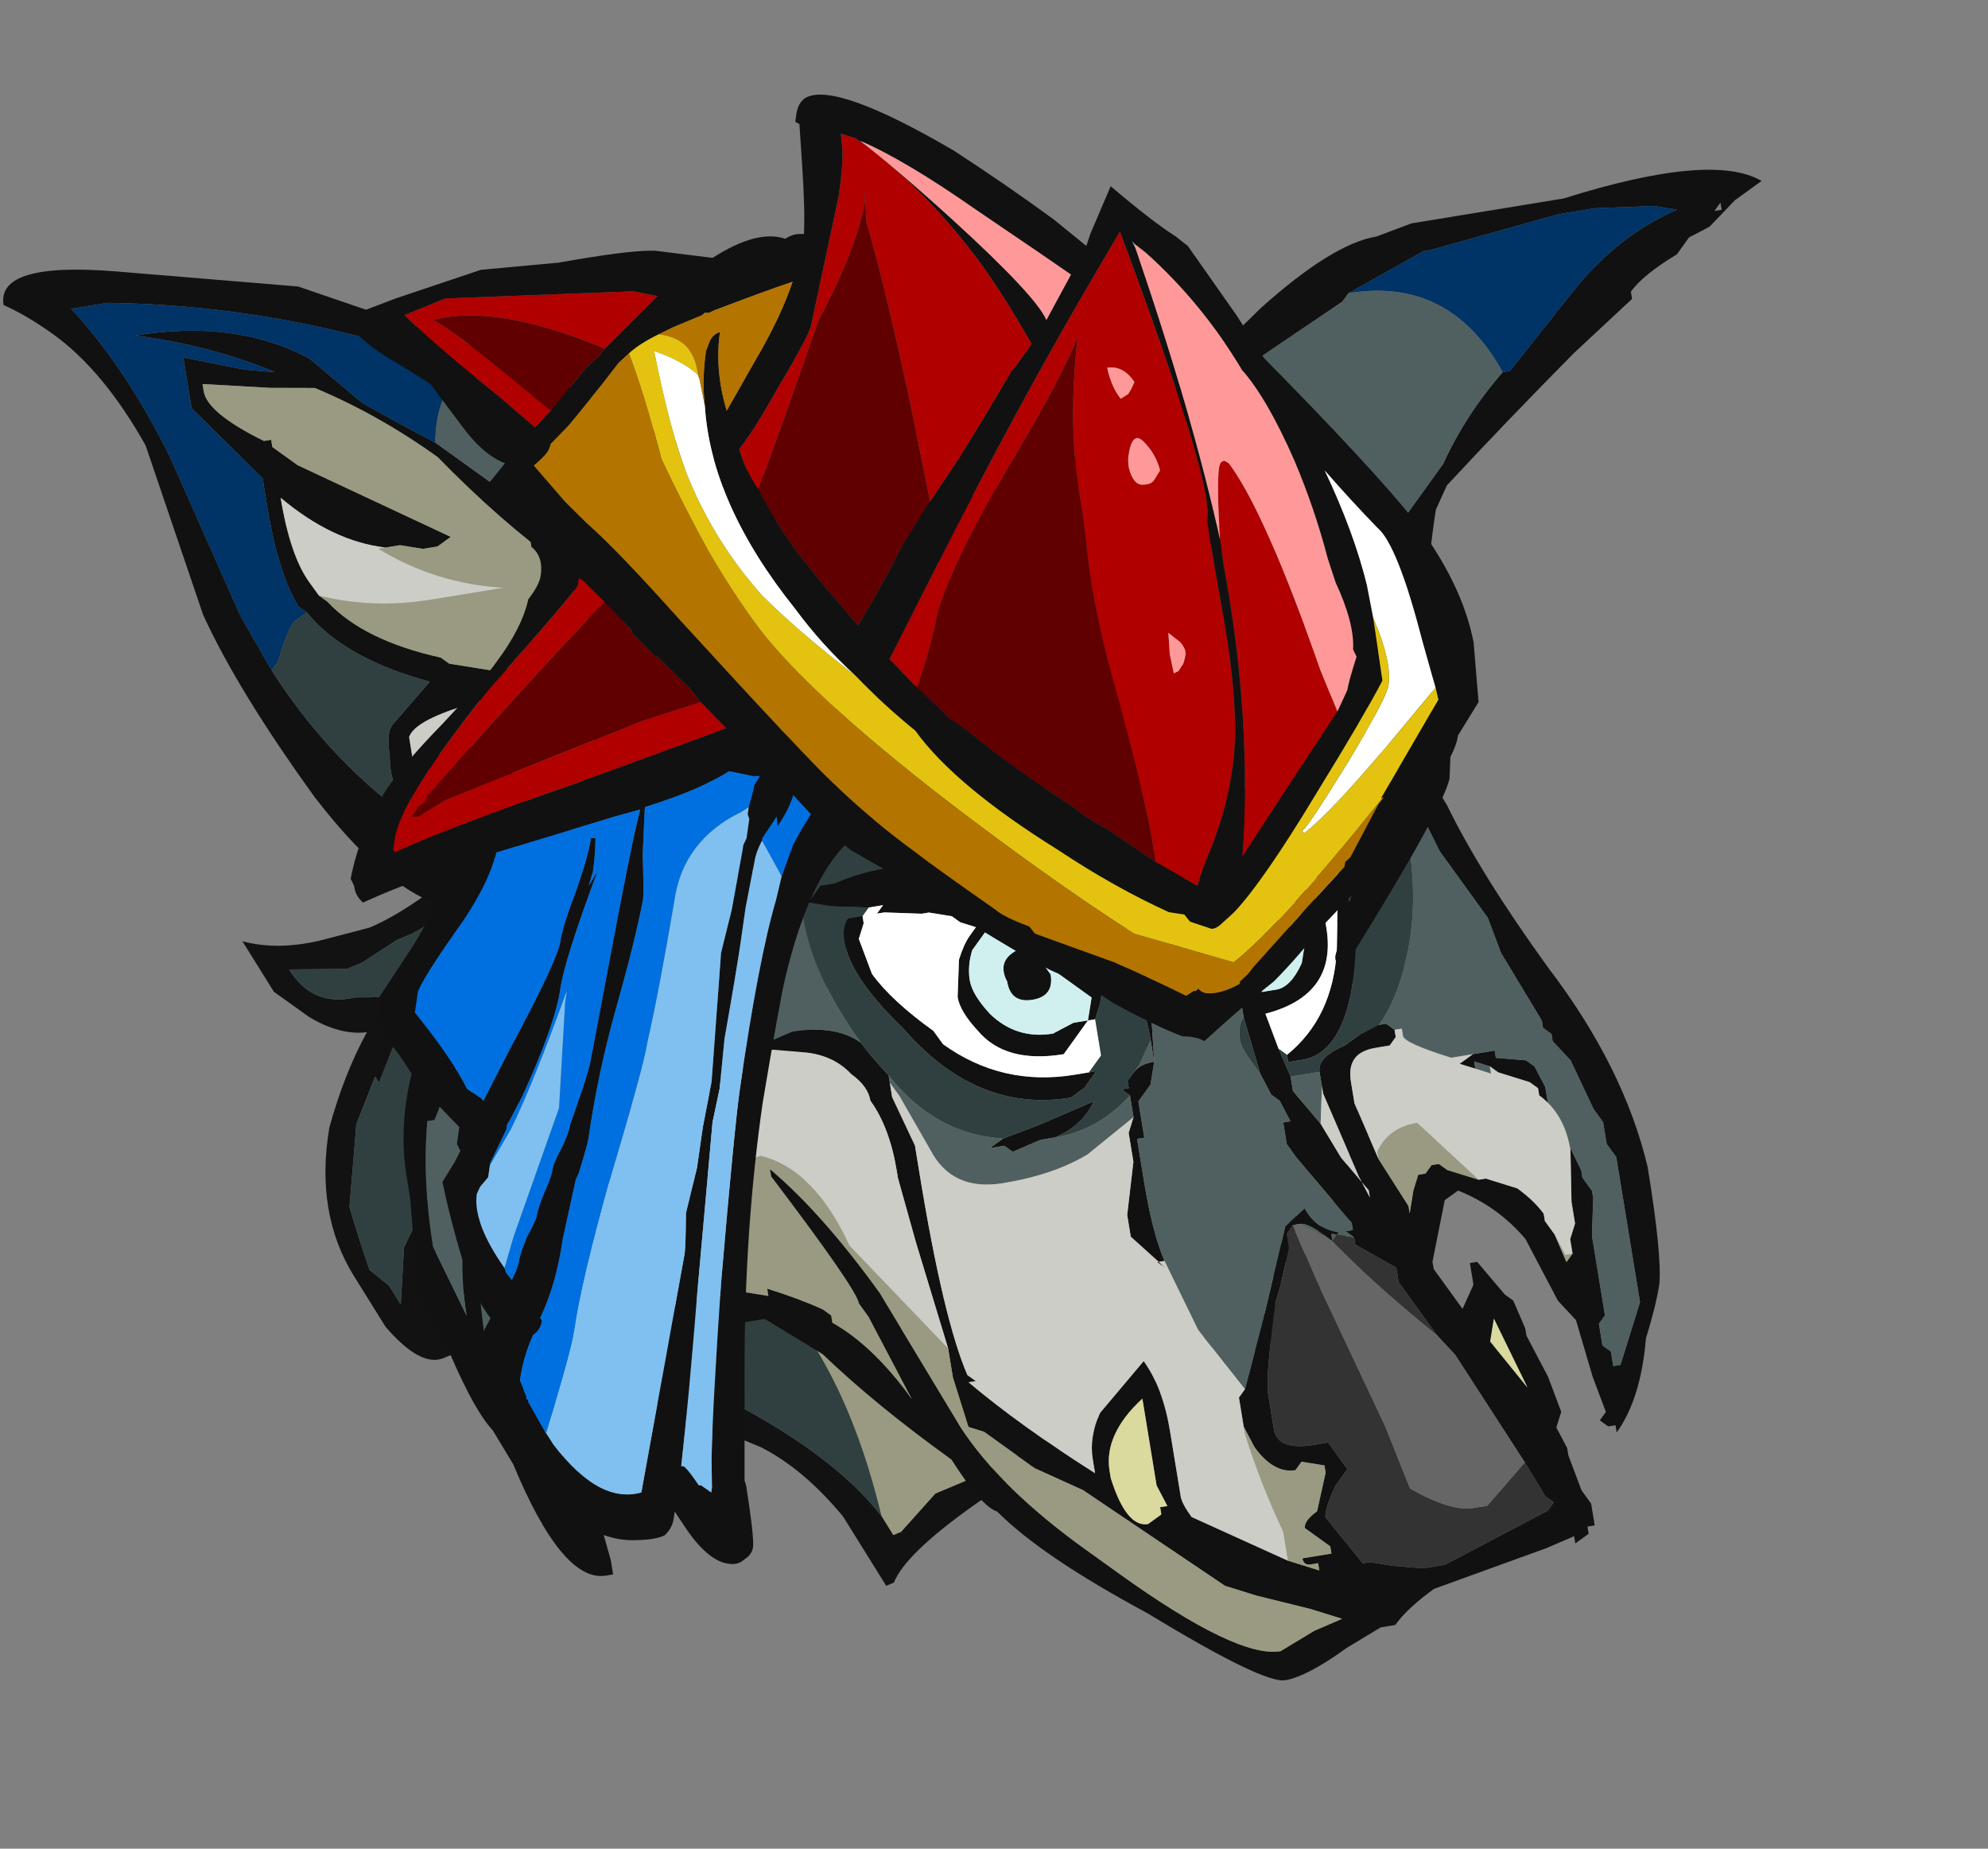 <?xml version="1.0" encoding="UTF-8" standalone="no"?>
<svg xmlns:ffdec="https://www.free-decompiler.com/flash" xmlns:xlink="http://www.w3.org/1999/xlink" ffdec:objectType="frame" height="286.95px" width="308.6px" xmlns="http://www.w3.org/2000/svg">
  <rect width="100%" height="100%" fill="#808080" stroke="none"/>
  <g transform="matrix(1.0, 0.0, 0.0, 1.0, 131.45, 153.65)">
    <use ffdec:characterId="55" height="43.4" transform="matrix(3.408, -1.433, 1.742, 2.797, -111.232, -11.341)" width="44.8" xlink:href="#sprite0"/>
    <use ffdec:characterId="213" height="75.6" transform="matrix(3.214, -0.526, 0.526, 3.214, -131.449, -109.687)" width="83.65" xlink:href="#sprite1"/>
    <use ffdec:characterId="59" ffdec:characterName="a_Hat_Hood19" height="215.25" transform="matrix(1.0, 0.0, -0.152, 1.059, -72.867, -138.828)" width="184.45" xlink:href="#sprite2"/>
  </g>
  <defs>
    <g id="sprite0" transform="matrix(1.0, 0.0, 0.0, 1.0, 26.6, 47.6)">
      <use ffdec:characterId="54" height="6.2" transform="matrix(7.0, 0.0, 0.0, 7.0, -26.6, -47.6)" width="6.4" xlink:href="#shape0"/>
    </g>
    <g id="shape0" transform="matrix(1.0, 0.0, 0.0, 1.0, 3.8, 6.8)">
      <path d="M2.25 -5.65 L2.45 -5.4 Q2.65 -4.5 2.6 -3.85 2.5 -2.95 1.8 -2.05 1.15 -1.1 0.55 -1.1 0.45 -1.1 0.4 -1.1 L0.55 -1.3 0.05 -1.1 Q-1.7 -0.9 -2.0 -0.6 L-2.05 -0.6 -2.05 -1.15 Q-2.1 -1.55 -2.25 -1.8 L-2.65 -2.35 -2.8 -2.7 -2.8 -2.55 -2.75 -2.35 -2.8 -2.3 -2.8 -2.25 -2.85 -2.25 Q-3.1 -2.25 -3.2 -2.7 L-3.3 -3.0 -3.3 -3.25 Q-3.3 -3.55 -3.25 -3.85 L-3.25 -3.95 Q-3.5 -3.65 -3.55 -3.2 L-3.6 -3.2 Q-3.75 -3.2 -3.8 -3.55 L-3.8 -3.95 Q-3.8 -4.45 -3.45 -4.95 -3.2 -5.25 -2.95 -5.45 -3.1 -5.5 -3.2 -5.7 L-3.3 -5.95 -3.3 -6.35 Q-3.15 -6.2 -2.9 -6.15 L-2.6 -6.1 Q-2.3 -6.1 -1.75 -6.3 L-1.35 -6.55 Q-0.55 -6.8 0.65 -6.8 L0.85 -6.75 1.4 -6.55 Q1.85 -6.25 2.25 -5.65 M-1.85 -1.05 L-1.85 -0.9 -1.8 -0.9 -1.5 -1.05 -1.2 -1.05 -0.7 -1.1 Q-0.2 -1.05 0.15 -1.25 L0.2 -1.3 Q0.85 -1.35 1.35 -2.0 L1.2 -1.75 1.1 -1.6 0.9 -1.5 0.75 -1.3 Q0.85 -1.35 1.0 -1.4 L1.2 -1.6 Q1.7 -1.95 2.0 -2.5 2.35 -3.1 2.45 -3.85 2.5 -4.4 2.3 -5.2 L2.2 -5.4 2.15 -5.45 1.85 -5.85 1.75 -6.0 Q1.2 -6.6 0.3 -6.6 -0.15 -6.6 -0.5 -6.5 L-0.85 -6.4 -1.15 -6.4 -1.4 -6.25 Q-1.95 -6.0 -2.4 -5.95 L-2.5 -5.95 -2.75 -5.9 -2.85 -5.9 -3.15 -6.05 Q-3.15 -5.75 -2.9 -5.7 L-2.7 -5.6 -2.6 -5.65 -2.55 -5.65 -2.4 -5.7 -2.45 -5.65 -2.35 -5.65 -2.6 -5.45 -2.85 -5.3 -3.05 -5.1 -3.05 -5.15 -3.3 -4.9 -3.6 -4.4 Q-3.65 -4.2 -3.7 -3.95 L-3.65 -3.8 -3.65 -3.65 -3.45 -4.0 -3.05 -4.35 Q-2.85 -4.55 -2.8 -4.7 L-2.6 -4.85 Q-2.85 -4.55 -3.0 -4.2 -3.15 -3.9 -3.2 -3.55 -3.2 -3.45 -3.1 -3.05 L-2.95 -2.55 -2.95 -3.15 -2.8 -3.45 -2.75 -3.5 -2.8 -3.1 -2.65 -2.75 Q-2.55 -2.5 -2.25 -2.15 -1.9 -1.55 -1.85 -1.05" fill="#121212" fill-rule="evenodd" stroke="none"/>
      <path d="M2.15 -5.45 L1.6 -5.45 Q0.45 -5.35 -0.45 -4.5 -1.2 -3.7 -1.2 -3.1 L-1.15 -2.75 Q-1.1 -2.55 -1.1 -2.45 -1.15 -2.05 -1.3 -1.65 L-1.3 -1.65 Q-1.35 -1.9 -1.55 -2.5 L-1.65 -2.45 -1.65 -2.3 Q-1.65 -1.75 -1.85 -1.05 -1.9 -1.55 -2.25 -2.15 -2.55 -2.5 -2.65 -2.75 L-2.8 -3.1 -2.75 -3.5 -2.8 -3.45 -2.95 -3.15 -2.95 -2.55 -3.1 -3.05 Q-3.2 -3.45 -3.2 -3.55 -3.15 -3.9 -3.0 -4.2 -2.85 -4.55 -2.6 -4.85 L-2.8 -4.7 Q-2.85 -4.55 -3.05 -4.35 L-3.45 -4.0 -3.65 -3.65 -3.65 -3.8 -3.7 -3.95 Q-3.65 -4.2 -3.6 -4.4 L-3.3 -4.9 -3.05 -5.15 -3.05 -5.1 -2.85 -5.3 -2.6 -5.45 -2.35 -5.65 -2.45 -5.65 -2.4 -5.7 -2.55 -5.65 -2.6 -5.65 -2.7 -5.6 -2.9 -5.7 Q-3.15 -5.75 -3.15 -6.05 L-2.85 -5.9 -2.75 -5.9 -2.5 -5.95 -2.4 -5.95 Q-1.95 -6.0 -1.4 -6.25 L-1.15 -6.4 -0.85 -6.4 -0.5 -6.5 Q-0.15 -6.6 0.3 -6.6 1.2 -6.6 1.75 -6.0 L1.85 -5.85 2.15 -5.45" fill="#304040" fill-rule="evenodd" stroke="none"/>
      <path d="M2.15 -5.45 L2.2 -5.4 2.3 -5.2 Q2.5 -4.4 2.45 -3.85 2.35 -3.1 2.0 -2.5 1.7 -1.95 1.2 -1.6 L1.0 -1.4 Q0.85 -1.35 0.75 -1.3 L0.9 -1.5 1.1 -1.6 1.2 -1.75 1.35 -2.0 Q0.85 -1.35 0.2 -1.3 L0.15 -1.25 Q-0.2 -1.05 -0.7 -1.1 L-1.2 -1.05 -1.5 -1.05 -1.8 -0.9 -1.85 -0.9 -1.85 -1.05 Q-1.65 -1.75 -1.65 -2.3 L-1.65 -2.45 -1.55 -2.5 Q-1.35 -1.9 -1.3 -1.65 L-1.3 -1.65 Q-1.15 -2.05 -1.1 -2.45 -1.1 -2.55 -1.15 -2.75 L-1.2 -3.1 Q-1.2 -3.7 -0.45 -4.5 0.45 -5.35 1.6 -5.45 L2.15 -5.45" fill="#999a81" fill-rule="evenodd" stroke="none"/>
    </g>
    <g id="sprite1" transform="matrix(1.0, 0.0, 0.0, 1.0, 39.9, 71.05)">
      <use ffdec:characterId="212" height="10.8" transform="matrix(7.0, 0.0, 0.0, 7.0, -39.9, -71.05)" width="11.95" xlink:href="#shape1"/>
    </g>
    <g id="shape1" transform="matrix(1.0, 0.0, 0.0, 1.0, 5.7, 10.15)">
      <path d="M5.95 -8.75 L5.95 -8.8 5.9 -8.75 5.95 -8.75 M6.05 -8.8 L5.85 -8.65 5.7 -8.6 5.6 -8.5 Q5.35 -8.4 5.25 -8.3 L5.25 -8.25 4.8 -7.95 Q4.25 -7.55 3.8 -7.2 L3.7 -7.05 Q3.5 -6.45 3.5 -5.95 L3.45 -5.7 3.35 -5.4 3.35 -5.3 3.45 -5.05 Q3.6 -4.55 3.95 -3.85 4.35 -3.1 4.4 -2.4 4.4 -1.8 4.35 -1.6 4.3 -1.45 4.2 -1.25 4.1 -0.85 3.9 -0.65 L3.9 -0.7 3.85 -0.7 3.8 -0.75 3.85 -0.8 3.8 -1.05 3.75 -1.45 3.65 -1.6 Q3.6 -1.75 3.5 -2.05 3.35 -2.3 3.1 -2.45 L3.0 -2.4 2.85 -2.0 2.85 -1.95 3.0 -1.65 3.1 -1.8 3.1 -1.95 3.15 -1.95 3.3 -1.7 3.35 -1.65 3.4 -1.45 3.4 -1.4 3.5 -1.1 3.55 -0.85 3.5 -0.75 3.55 -0.6 3.55 -0.55 3.6 -0.3 3.65 -0.2 3.65 -0.05 3.6 -0.05 3.6 0.0 3.5 0.05 3.5 0.0 3.3 0.05 2.5 0.2 Q2.3 0.3 2.2 0.4 L2.1 0.4 1.85 0.5 Q1.55 0.65 1.4 0.65 1.25 0.65 0.55 0.05 -0.1 -0.45 -0.35 -0.8 -0.45 -0.85 -0.6 -1.2 -1.05 -1.65 -1.35 -2.05 L-1.7 -2.35 -1.9 -2.35 Q-2.45 -2.35 -2.65 -2.2 L-2.9 -2.0 Q-3.1 -1.75 -3.05 -1.35 L-3.0 -0.9 -3.0 -0.8 -3.05 -0.8 Q-3.35 -0.8 -3.55 -1.65 L-3.65 -1.9 Q-3.75 -2.05 -3.85 -2.45 -4.0 -2.85 -4.0 -2.95 L-3.95 -3.55 -3.95 -3.7 Q-3.95 -4.1 -3.75 -4.5 L-3.4 -5.05 Q-3.35 -5.2 -3.3 -5.4 L-3.4 -5.5 -3.45 -5.5 Q-3.8 -5.7 -4.15 -6.35 -4.55 -7.15 -4.7 -7.7 L-4.9 -8.9 Q-5.1 -9.45 -5.4 -9.75 -5.55 -9.9 -5.7 -10.0 -5.7 -10.3 -4.9 -10.1 L-3.7 -9.8 -2.3 -9.05 -1.2 -8.25 Q-0.7 -7.95 -0.3 -7.8 L0.35 -7.65 0.6 -7.65 1.0 -7.7 1.05 -7.7 1.05 -7.75 1.55 -7.85 1.7 -7.95 Q1.95 -8.05 2.25 -8.25 L2.75 -8.6 Q3.3 -8.95 3.6 -8.95 L3.85 -9.0 4.9 -9.0 Q5.95 -9.15 6.25 -8.9 L6.05 -8.8 M1.45 -7.6 L1.4 -7.6 1.15 -7.55 1.05 -7.5 0.8 -7.45 0.55 -7.45 Q0.5 -7.45 0.45 -7.5 L0.25 -7.55 -0.15 -7.6 -0.3 -7.6 -0.5 -7.65 -0.6 -7.65 -0.85 -7.75 -0.8 -7.8 -1.3 -8.15 -2.3 -8.8 -2.7 -9.05 -3.2 -9.35 -3.35 -9.4 Q-4.15 -9.75 -5.0 -9.9 L-5.25 -9.9 Q-4.95 -9.45 -4.75 -8.8 L-4.45 -7.65 -4.3 -7.25 Q-3.85 -6.2 -2.9 -5.6 L-2.85 -5.65 -2.9 -6.2 Q-2.85 -6.3 -2.85 -6.35 -2.85 -6.45 -2.9 -6.45 -3.1 -6.5 -3.25 -6.45 -3.45 -6.4 -3.45 -6.25 -3.65 -6.25 -3.6 -6.55 -3.6 -6.7 -3.55 -6.75 L-3.25 -7.0 Q-3.8 -7.25 -4.0 -7.6 L-4.05 -7.65 Q-4.15 -7.9 -4.15 -8.35 L-4.15 -8.55 -4.55 -9.1 -4.55 -9.45 -4.15 -9.3 -3.95 -9.25 Q-4.35 -9.5 -4.85 -9.65 -4.15 -9.65 -3.7 -9.3 L-3.4 -8.95 Q-3.15 -8.75 -2.95 -8.6 L-2.3 -7.95 -2.05 -7.6 -1.95 -7.5 -1.85 -7.05 -1.85 -7.0 Q-2.1 -6.7 -2.2 -6.4 L-2.2 -6.45 -2.15 -6.5 -2.05 -6.8 -2.0 -6.9 -2.05 -7.0 -2.1 -7.15 -2.1 -7.2 -2.25 -7.65 Q-2.6 -8.0 -2.95 -8.5 -3.3 -8.85 -3.7 -9.1 L-4.0 -9.15 -4.45 -9.25 -4.45 -9.2 Q-4.45 -9.05 -4.1 -8.8 L-4.05 -8.8 -4.05 -8.75 -3.9 -8.6 -2.95 -7.95 -3.05 -7.9 -3.15 -7.9 -3.3 -7.95 -3.4 -7.95 Q-3.75 -8.05 -4.05 -8.4 -4.05 -8.0 -3.95 -7.8 L-3.9 -7.7 -3.85 -7.65 Q-3.65 -7.35 -3.15 -7.15 L-3.1 -7.1 -2.8 -7.0 -2.7 -7.0 -2.7 -6.9 -2.75 -6.85 -3.05 -6.8 Q-3.4 -6.75 -3.45 -6.65 L-3.45 -6.45 -3.35 -6.5 -3.15 -6.5 -2.85 -6.55 -2.75 -6.55 -2.8 -6.3 -2.75 -6.1 -2.7 -6.05 -2.65 -5.85 -2.65 -5.9 -2.55 -5.9 -2.5 -6.05 Q-2.4 -6.05 -2.3 -6.2 L-2.25 -6.35 -2.25 -6.25 -2.35 -6.05 -2.35 -6.0 Q-2.5 -5.8 -2.9 -5.25 L-3.4 -4.6 -3.55 -4.3 -3.7 -4.05 -3.75 -4.05 Q-3.85 -3.65 -3.85 -3.2 L-3.7 -2.7 Q-3.7 -3.1 -3.55 -3.5 -3.35 -4.05 -2.95 -4.45 -3.3 -4.0 -3.45 -3.5 -3.6 -3.0 -3.6 -2.55 -3.55 -2.05 -3.25 -1.3 L-3.2 -1.7 -3.2 -2.0 -3.05 -2.2 -2.95 -2.3 -2.7 -2.45 -2.5 -2.5 -2.05 -2.55 -1.8 -2.55 -1.65 -2.5 -1.65 -2.55 Q-1.45 -2.45 -1.3 -2.35 L-1.25 -2.3 -1.25 -2.25 Q-1.0 -2.05 -0.8 -1.65 L-1.0 -2.25 -1.05 -2.35 Q-1.05 -2.45 -1.5 -3.3 L-1.5 -3.35 Q-1.2 -3.0 -0.9 -2.4 L-0.5 -1.4 Q-0.3 -0.95 0.2 -0.45 L0.4 -0.25 Q1.1 0.45 1.4 0.45 L1.65 0.35 1.85 0.3 1.65 0.2 1.3 0.05 1.1 -0.05 0.25 -0.85 -0.05 -1.05 -0.35 -1.35 -0.45 -1.4 -0.5 -1.75 -0.5 -1.95 -0.6 -2.7 -0.65 -3.15 -0.65 -3.2 Q-0.65 -3.5 -0.75 -3.7 -0.75 -3.8 -0.85 -3.9 -0.95 -4.05 -1.15 -4.1 L-1.35 -4.15 -1.4 -4.15 -1.4 -4.2 -1.2 -4.25 Q-0.9 -4.25 -0.75 -4.1 -0.7 -4.0 -0.6 -3.85 L-0.6 -3.8 -0.6 -3.7 -0.5 -3.35 -0.5 -3.15 Q-0.5 -2.15 -0.4 -1.75 L-0.35 -1.7 -0.4 -1.7 Q-0.1 -1.35 0.35 -0.95 L0.35 -1.05 Q0.35 -1.2 0.45 -1.35 L0.8 -1.65 Q0.9 -1.45 0.9 -1.15 L0.9 -0.7 Q0.9 -0.65 0.95 -0.55 L1.55 -0.15 1.75 -0.05 1.75 -0.1 1.7 -0.1 Q1.65 -0.1 1.65 -0.15 L1.85 -0.15 1.85 -0.2 1.7 -0.35 Q1.7 -0.4 1.8 -0.45 L1.9 -0.7 1.9 -0.75 1.75 -0.8 1.7 -0.75 Q1.55 -0.75 1.45 -0.95 L1.4 -1.1 1.4 -1.3 1.45 -1.35 1.65 -1.8 1.9 -2.4 2.05 -2.5 Q2.1 -2.35 2.25 -2.3 L2.2 -2.25 2.15 -2.3 Q2.05 -2.4 2.0 -2.4 L1.95 -2.4 1.9 -2.35 1.9 -2.25 1.8 -2.0 1.75 -1.9 Q1.6 -1.4 1.6 -1.3 L1.6 -1.05 Q1.6 -0.9 1.85 -0.9 L1.95 -0.9 2.05 -0.7 1.95 -0.6 Q1.85 -0.45 1.85 -0.4 L2.05 -0.05 2.1 -0.05 2.25 0.0 2.45 0.05 2.6 0.05 3.35 -0.2 3.4 -0.25 3.35 -0.3 3.25 -0.55 2.9 -1.35 2.8 -1.5 2.6 -1.9 2.6 -2.0 2.35 -2.2 2.35 -2.25 2.3 -2.3 2.35 -2.3 2.35 -2.35 2.05 -2.85 2.0 -2.95 2.0 -3.1 2.05 -3.1 2.0 -3.25 1.95 -3.3 1.9 -3.45 1.85 -3.85 1.85 -4.5 Q1.85 -4.95 2.2 -5.55 L2.3 -5.75 Q2.45 -6.05 2.55 -6.15 2.9 -5.85 3.0 -5.6 3.1 -5.45 3.1 -5.15 L3.1 -5.05 Q3.05 -4.95 3.0 -4.9 L2.7 -5.1 2.65 -5.1 2.45 -5.0 2.4 -5.0 2.4 -4.95 Q2.4 -5.0 2.45 -5.0 L2.7 -4.95 2.7 -4.9 2.65 -4.8 2.7 -4.4 Q2.7 -4.2 2.6 -3.9 2.45 -3.5 2.2 -3.5 L2.1 -3.5 2.1 -3.55 Q2.45 -3.75 2.55 -4.2 L2.65 -4.75 Q2.55 -4.7 2.35 -4.7 L2.45 -4.6 2.5 -4.45 Q2.55 -3.9 2.0 -3.85 L2.05 -3.6 2.1 -3.4 2.1 -3.3 2.25 -3.05 2.35 -2.8 2.5 -2.55 2.5 -2.5 2.45 -2.65 2.3 -3.25 2.3 -3.3 2.3 -3.4 Q2.3 -3.5 2.5 -3.55 L2.6 -3.6 2.75 -3.65 2.8 -3.65 2.85 -3.6 2.85 -3.55 2.8 -3.5 2.7 -3.5 Q2.5 -3.5 2.5 -3.3 L2.5 -3.15 2.6 -2.75 2.75 -2.4 2.75 -2.35 2.8 -2.5 2.85 -2.6 2.9 -2.6 2.95 -2.65 3.0 -2.65 3.05 -2.6 Q3.15 -2.55 3.25 -2.5 L3.3 -2.5 3.5 -2.4 Q3.6 -2.3 3.65 -2.2 L3.65 -2.15 3.7 -2.05 3.75 -1.85 3.8 -1.9 3.8 -2.0 3.85 -2.1 3.85 -2.25 3.9 -2.6 Q3.9 -2.85 3.75 -3.0 L3.75 -3.05 3.7 -3.1 3.5 -3.2 3.45 -3.25 3.35 -3.3 3.35 -3.25 3.25 -3.3 3.35 -3.35 3.5 -3.35 3.5 -3.3 3.7 -3.25 3.75 -3.2 3.8 -3.05 3.8 -2.95 3.95 -2.45 3.95 -2.4 4.0 -2.3 4.0 -2.25 3.95 -2.0 3.95 -1.45 3.9 -1.4 3.9 -1.25 3.95 -1.2 3.95 -1.1 4.0 -1.1 4.2 -1.5 4.2 -2.5 4.15 -2.6 4.15 -2.75 4.1 -2.85 4.0 -3.2 3.9 -3.35 3.9 -3.4 3.85 -3.45 3.85 -3.5 3.65 -4.0 3.6 -4.25 3.35 -4.75 3.15 -5.4 3.15 -5.45 3.05 -5.75 Q2.65 -6.65 1.85 -7.35 2.6 -7.1 2.95 -6.5 L3.8 -7.35 Q4.0 -7.65 4.3 -7.9 L4.35 -7.9 4.9 -8.4 Q5.25 -8.7 5.65 -8.8 L5.5 -8.85 5.1 -8.9 4.85 -8.9 3.95 -8.8 3.9 -8.8 3.35 -8.6 3.3 -8.55 2.65 -8.25 Q1.8 -7.7 1.45 -7.6 M1.15 -6.55 L1.15 -6.5 1.25 -6.45 1.35 -6.35 1.45 -6.1 1.5 -5.9 Q1.6 -5.45 1.6 -5.05 L1.6 -4.75 1.5 -4.35 1.45 -4.35 Q1.4 -4.55 1.45 -5.05 1.45 -5.35 1.35 -5.85 1.2 -6.4 1.1 -6.55 L1.15 -6.55 M3.5 -6.75 L3.15 -6.15 3.1 -6.15 3.25 -5.6 Q3.25 -5.8 3.35 -6.3 L3.5 -6.75 M2.9 -5.25 L2.95 -5.3 Q2.8 -5.5 2.6 -5.6 2.3 -5.75 2.3 -5.4 L2.3 -5.35 2.2 -5.05 2.15 -5.0 2.1 -4.8 2.3 -5.0 2.35 -5.1 Q2.35 -5.3 2.55 -5.25 L2.8 -5.15 2.85 -5.15 2.9 -5.25 M3.1 -5.2 L3.15 -5.15 3.1 -5.1 3.1 -5.2 M-1.45 -5.35 Q-1.5 -5.35 -1.45 -5.35 L-1.5 -5.4 -1.45 -5.4 -1.45 -5.5 Q-1.45 -5.65 -1.3 -5.85 -1.15 -6.45 0.35 -6.45 0.55 -6.25 0.65 -5.8 L0.8 -5.55 Q0.9 -5.35 1.05 -4.95 L1.1 -4.75 Q1.25 -4.35 1.25 -4.15 L1.2 -3.65 1.15 -3.5 1.05 -3.4 1.05 -3.15 1.0 -3.15 Q1.0 -2.95 1.0 -2.85 1.0 -2.5 1.05 -2.3 L1.0 -2.3 1.05 -2.25 0.85 -2.5 0.85 -2.65 0.95 -3.0 0.95 -3.2 1.0 -3.3 1.0 -3.45 0.95 -3.5 1.0 -3.5 1.0 -3.55 1.05 -3.6 Q1.1 -3.65 1.2 -3.65 L1.2 -3.8 Q1.2 -4.05 1.1 -4.35 L1.05 -4.35 0.95 -4.4 0.95 -4.25 0.9 -4.1 0.85 -4.0 0.8 -4.0 0.6 -3.8 Q0.2 -3.8 0.05 -4.05 -0.05 -4.2 -0.05 -4.3 L0.0 -4.55 Q0.05 -4.65 0.1 -4.7 L0.15 -4.75 0.05 -4.8 0.0 -4.85 -0.15 -4.9 -0.2 -4.9 -0.45 -4.95 -0.5 -4.95 -0.45 -5.0 -0.55 -5.0 -0.8 -5.05 -0.95 -5.1 -0.85 -5.2 -0.75 -5.2 Q-0.15 -5.35 0.3 -5.0 L0.45 -4.9 0.5 -4.9 0.6 -4.75 0.7 -4.65 0.55 -4.9 0.2 -5.2 Q0.0 -5.45 -0.25 -5.6 -0.85 -5.6 -1.1 -5.45 L-1.4 -5.35 -1.45 -5.35 M0.55 -5.95 Q0.35 -6.4 0.2 -6.35 L-0.1 -6.35 Q-0.7 -6.35 -1.2 -5.75 -1.3 -5.65 -1.3 -5.6 -1.3 -5.55 -1.25 -5.55 L-1.2 -5.55 -0.45 -5.75 -0.25 -5.8 -0.2 -5.75 0.0 -5.7 0.4 -5.35 Q0.85 -4.8 0.95 -4.6 L0.95 -4.75 0.9 -4.85 0.75 -5.2 Q0.8 -5.2 0.85 -5.25 L0.8 -5.35 Q0.7 -5.7 0.55 -5.95 M-0.6 -4.95 L-0.6 -4.9 -0.65 -4.8 -0.6 -4.55 Q-0.5 -4.35 -0.25 -4.1 L-0.2 -4.0 Q0.15 -3.65 0.65 -3.65 L0.8 -3.65 0.7 -3.55 0.6 -3.5 Q-0.05 -3.5 -0.45 -4.15 -0.75 -4.55 -0.75 -4.8 -0.75 -4.9 -0.7 -4.95 L-0.6 -4.95 M0.1 -4.6 Q0.05 -4.5 0.05 -4.4 0.05 -4.3 0.15 -4.15 0.3 -3.95 0.55 -3.95 L0.7 -4.0 0.8 -4.0 0.85 -4.15 0.55 -4.45 0.6 -4.35 Q0.6 -4.2 0.45 -4.2 0.3 -4.2 0.3 -4.35 0.25 -4.5 0.4 -4.55 L0.5 -4.5 0.4 -4.65 0.35 -4.7 0.25 -4.75 0.1 -4.6 M1.0 -4.1 L1.0 -4.1 M2.3 -4.65 Q2.15 -4.55 2.05 -4.5 L2.1 -4.5 Q2.3 -4.45 2.3 -4.3 L2.2 -4.2 Q2.15 -4.15 2.1 -4.15 L2.0 -4.15 2.0 -4.0 2.1 -4.0 Q2.2 -4.0 2.3 -4.15 L2.35 -4.3 2.35 -4.5 2.3 -4.65 M0.35 -3.25 L0.15 -3.2 0.1 -3.25 0.0 -3.25 0.1 -3.3 0.35 -3.35 0.75 -3.45 Q0.65 -3.3 0.45 -3.25 L0.35 -3.25 M0.45 -0.9 Q0.5 -0.55 0.65 -0.55 L0.75 -0.6 0.75 -0.65 0.8 -0.65 0.75 -0.8 0.75 -1.4 Q0.45 -1.2 0.45 -0.95 L0.45 -0.9 M4.25 -1.75 L4.25 -1.75 M3.2 -1.55 L3.15 -1.4 3.35 -1.05 3.2 -1.55" fill="#111111" fill-rule="evenodd" stroke="none"/>
      <path d="M2.05 -3.6 L2.0 -3.85 Q2.55 -3.9 2.5 -4.45 L2.45 -4.6 2.35 -4.7 Q2.55 -4.7 2.65 -4.75 L2.55 -4.2 Q2.45 -3.75 2.1 -3.55 L2.05 -3.6 M-0.55 -5.0 L-0.45 -5.0 -0.5 -4.95 -0.45 -4.95 -0.2 -4.9 -0.15 -4.9 0.0 -4.85 0.05 -4.8 0.15 -4.75 0.1 -4.7 Q0.05 -4.65 0.0 -4.55 L-0.05 -4.3 Q-0.05 -4.2 0.05 -4.05 0.2 -3.8 0.6 -3.8 L0.8 -4.0 0.85 -4.0 0.85 -3.75 0.75 -3.65 0.65 -3.65 Q0.15 -3.65 -0.2 -4.0 L-0.25 -4.1 Q-0.5 -4.35 -0.6 -4.55 L-0.65 -4.8 -0.6 -4.9 -0.6 -4.95 -0.55 -5.0 M1.0 -4.1 L1.0 -4.1" fill="#ffffff" fill-rule="evenodd" stroke="none"/>
      <path d="M2.35 -2.25 L2.35 -2.2 2.6 -2.0 2.6 -1.9 2.8 -1.5 Q2.4 -1.95 2.2 -2.25 L2.2 -2.3 2.35 -2.25 M3.25 -0.55 L3.35 -0.3 3.4 -0.25 3.35 -0.2 2.6 0.05 2.45 0.05 2.25 0.0 2.1 -0.05 2.05 -0.05 1.85 -0.4 Q1.85 -0.45 1.95 -0.6 L2.05 -0.7 1.95 -0.9 1.85 -0.9 Q1.6 -0.9 1.6 -1.05 L1.6 -1.3 Q1.6 -1.4 1.75 -1.9 L1.8 -2.0 1.9 -2.25 1.9 -2.35 1.95 -2.4 2.05 -2.0 2.35 -0.95 2.45 -0.5 Q2.7 -0.3 2.85 -0.3 L2.95 -0.3 3.25 -0.55" fill="#333333" fill-rule="evenodd" stroke="none"/>
      <path d="M2.8 -1.5 L2.9 -1.35 3.25 -0.55 2.95 -0.3 2.85 -0.3 Q2.7 -0.3 2.45 -0.5 L2.35 -0.95 2.05 -2.0 1.95 -2.4 2.0 -2.4 Q2.05 -2.35 2.15 -2.3 L2.2 -2.25 Q2.4 -1.95 2.8 -1.5" fill="#666666" fill-rule="evenodd" stroke="none"/>
      <path d="M-0.3 -7.6 L-0.15 -7.6 0.25 -7.55 0.45 -7.5 Q0.5 -7.45 0.55 -7.45 L0.8 -7.45 1.05 -7.5 1.15 -7.55 1.4 -7.6 1.45 -7.6 Q1.6 -7.35 1.6 -7.05 L1.55 -6.5 1.45 -6.05 Q1.5 -6.05 1.45 -6.05 L1.45 -6.1 1.35 -6.35 1.25 -6.45 1.15 -6.5 1.15 -6.55 0.85 -6.9 -0.1 -7.5 -0.3 -7.6 M3.3 -8.55 L3.35 -8.6 3.9 -8.8 3.95 -8.8 4.85 -8.9 5.1 -8.9 5.5 -8.85 5.65 -8.8 Q5.25 -8.7 4.9 -8.4 L4.35 -7.9 4.3 -7.9 Q4.05 -8.6 3.35 -8.6 L3.3 -8.55 M-2.95 -8.6 Q-3.15 -8.75 -3.4 -8.95 L-3.7 -9.3 Q-4.15 -9.65 -4.85 -9.65 -4.35 -9.5 -3.95 -9.25 L-4.15 -9.3 -4.55 -9.45 -4.55 -9.1 -4.15 -8.55 -4.15 -8.35 Q-4.15 -7.9 -4.05 -7.65 L-4.0 -7.6 -4.1 -7.55 Q-4.15 -7.5 -4.25 -7.3 L-4.3 -7.25 -4.45 -7.65 -4.75 -8.8 Q-4.95 -9.45 -5.25 -9.9 L-5.0 -9.9 Q-4.15 -9.75 -3.35 -9.4 L-3.2 -9.35 -2.7 -9.05 Q-2.9 -8.9 -2.95 -8.6 M2.9 -5.25 L2.85 -5.15 2.8 -5.15 2.55 -5.25 Q2.35 -5.3 2.35 -5.1 L2.3 -5.0 2.1 -4.8 2.15 -5.0 2.2 -5.05 2.3 -5.35 2.3 -5.4 Q2.3 -5.75 2.6 -5.6 2.8 -5.5 2.95 -5.3 L2.9 -5.25 M1.25 -6.7 L1.25 -6.7 M0.55 -5.95 Q0.7 -5.7 0.8 -5.35 L0.85 -5.25 Q0.8 -5.2 0.75 -5.2 L0.9 -4.85 0.95 -4.75 0.95 -4.6 Q0.85 -4.8 0.4 -5.35 L0.0 -5.7 -0.2 -5.75 -0.25 -5.8 -0.45 -5.75 -1.2 -5.55 -1.25 -5.55 Q-1.3 -5.55 -1.3 -5.6 -1.3 -5.65 -1.2 -5.75 -0.7 -6.35 -0.1 -6.35 L0.2 -6.35 Q0.35 -6.4 0.55 -5.95" fill="#003366" fill-rule="evenodd" stroke="none"/>
      <path d="M0.1 -4.6 L0.25 -4.75 0.35 -4.7 0.4 -4.65 0.5 -4.5 0.4 -4.55 Q0.25 -4.5 0.3 -4.35 0.3 -4.2 0.45 -4.2 0.6 -4.2 0.6 -4.35 L0.55 -4.45 0.85 -4.15 0.8 -4.0 0.7 -4.0 0.55 -3.95 Q0.3 -3.95 0.15 -4.15 0.05 -4.3 0.05 -4.4 0.05 -4.5 0.1 -4.6 M2.3 -4.65 L2.35 -4.5 2.35 -4.3 2.3 -4.15 Q2.2 -4.0 2.1 -4.0 L2.0 -4.0 2.0 -4.15 2.1 -4.15 Q2.15 -4.15 2.2 -4.2 L2.3 -4.3 Q2.3 -4.45 2.1 -4.5 L2.05 -4.5 Q2.15 -4.55 2.3 -4.65" fill="#d0f0f0" fill-rule="evenodd" stroke="none"/>
      <path d="M2.75 -3.65 L2.6 -3.6 2.5 -3.55 Q2.3 -3.5 2.3 -3.4 L2.1 -3.4 2.05 -3.6 2.1 -3.55 2.1 -3.5 2.2 -3.5 Q2.45 -3.5 2.6 -3.9 2.7 -4.2 2.7 -4.4 L2.65 -4.8 2.7 -4.9 2.7 -4.95 2.45 -5.0 Q2.4 -5.0 2.4 -4.95 L2.4 -5.0 2.45 -5.0 2.65 -5.1 2.7 -5.1 3.0 -4.9 Q3.05 -4.95 3.1 -5.05 L3.15 -4.85 Q3.15 -4.4 3.0 -4.05 2.9 -3.8 2.75 -3.65 M1.85 -3.85 L1.9 -3.45 1.85 -3.55 Q1.8 -3.65 1.8 -3.7 1.8 -3.8 1.85 -3.85 M-0.6 -3.85 Q-0.7 -4.0 -0.75 -4.1 -1.0 -4.6 -1.0 -5.0 -1.35 -4.9 -1.5 -4.8 L-1.6 -4.8 -1.6 -4.85 Q-1.6 -5.05 -1.45 -5.35 L-1.4 -5.35 -1.1 -5.45 Q-0.85 -5.6 -0.25 -5.6 0.0 -5.45 0.2 -5.2 L0.55 -4.9 0.7 -4.65 0.6 -4.75 0.5 -4.9 0.45 -4.9 0.3 -5.0 Q-0.15 -5.35 -0.75 -5.2 L-0.85 -5.2 -0.95 -5.1 -0.8 -5.05 -0.55 -5.0 -0.6 -4.95 -0.7 -4.95 Q-0.75 -4.9 -0.75 -4.8 -0.75 -4.55 -0.45 -4.15 -0.05 -3.5 0.6 -3.5 L0.7 -3.55 0.8 -3.65 0.65 -3.65 0.75 -3.65 0.85 -3.75 0.85 -4.0 0.9 -4.1 0.95 -4.25 0.95 -4.4 1.05 -4.35 1.1 -4.35 Q1.2 -4.05 1.2 -3.8 L1.1 -3.65 1.05 -3.6 1.0 -3.55 1.0 -3.5 0.95 -3.5 1.0 -3.45 Q0.75 -3.25 0.45 -3.25 L0.35 -3.25 0.45 -3.25 Q0.65 -3.3 0.75 -3.45 L0.35 -3.35 0.1 -3.3 Q-0.35 -3.4 -0.6 -3.85 M-4.0 -7.6 Q-3.8 -7.25 -3.25 -7.0 L-3.55 -6.75 Q-3.6 -6.7 -3.6 -6.55 -3.65 -6.25 -3.45 -6.25 -3.45 -6.4 -3.25 -6.45 -3.1 -6.5 -2.9 -6.45 -2.85 -6.45 -2.85 -6.35 -2.85 -6.3 -2.9 -6.2 L-2.85 -5.65 -2.9 -5.6 Q-3.85 -6.2 -4.3 -7.25 L-4.25 -7.3 Q-4.15 -7.5 -4.1 -7.55 L-4.0 -7.6 M3.5 -6.75 L3.35 -6.3 Q3.25 -5.8 3.25 -5.6 L3.1 -6.15 3.15 -6.15 3.5 -6.75" fill="#304040" fill-rule="evenodd" stroke="none"/>
      <path d="M-0.3 -7.6 L-0.1 -7.5 0.85 -6.9 1.15 -6.55 1.1 -6.55 Q1.2 -6.4 1.35 -5.85 1.45 -5.35 1.45 -5.05 1.4 -4.55 1.45 -4.35 L1.5 -4.35 1.6 -4.75 1.6 -5.05 Q1.6 -5.45 1.5 -5.9 L1.45 -6.1 1.45 -6.05 Q1.5 -6.05 1.45 -6.05 L1.55 -6.5 1.6 -7.05 Q1.6 -7.35 1.45 -7.6 1.8 -7.7 2.65 -8.25 L3.3 -8.55 3.35 -8.6 Q4.05 -8.6 4.3 -7.9 4.0 -7.65 3.8 -7.35 L2.95 -6.5 Q2.6 -7.1 1.85 -7.35 2.65 -6.65 3.05 -5.75 L3.15 -5.45 3.15 -5.4 3.35 -4.75 3.6 -4.25 3.65 -4.0 3.85 -3.5 3.85 -3.45 3.9 -3.4 3.9 -3.35 4.0 -3.2 4.1 -2.85 4.15 -2.75 4.15 -2.6 4.2 -2.5 4.2 -1.5 4.0 -1.1 3.95 -1.1 3.95 -1.2 3.9 -1.25 3.9 -1.4 3.95 -1.45 3.95 -2.0 4.0 -2.25 4.0 -2.3 3.95 -2.4 3.95 -2.45 3.8 -2.95 3.8 -3.05 3.75 -3.2 3.7 -3.25 3.5 -3.3 3.5 -3.35 3.35 -3.35 3.2 -3.35 Q2.9 -3.5 2.9 -3.55 L2.9 -3.6 2.85 -3.6 2.8 -3.65 2.75 -3.65 Q2.9 -3.8 3.0 -4.05 3.15 -4.4 3.15 -4.85 L3.1 -5.05 3.1 -5.15 Q3.1 -5.45 3.0 -5.6 2.9 -5.85 2.55 -6.15 2.45 -6.05 2.3 -5.75 L2.2 -5.55 Q1.85 -4.95 1.85 -4.5 L1.85 -3.85 Q1.8 -3.8 1.8 -3.7 1.8 -3.65 1.85 -3.55 L1.9 -3.45 1.95 -3.3 2.0 -3.25 2.05 -3.1 2.0 -3.1 2.0 -2.95 2.05 -2.85 2.35 -2.35 2.35 -2.3 2.3 -2.3 2.35 -2.25 2.2 -2.3 2.2 -2.25 2.25 -2.3 Q2.1 -2.35 2.05 -2.5 L1.9 -2.4 1.65 -1.8 1.45 -1.35 1.2 -1.8 1.05 -2.3 Q1.0 -2.5 1.0 -2.85 1.0 -2.95 1.0 -3.15 L1.05 -3.15 1.05 -3.4 1.15 -3.5 1.2 -3.65 1.25 -4.15 Q1.25 -4.35 1.1 -4.75 L1.05 -4.95 Q0.9 -5.35 0.8 -5.55 L0.65 -5.8 Q0.55 -6.25 0.35 -6.45 -1.15 -6.45 -1.3 -5.85 -1.45 -5.65 -1.45 -5.5 L-1.45 -5.4 -1.5 -5.4 -1.45 -5.35 Q-1.5 -5.35 -1.45 -5.35 -1.6 -5.05 -1.6 -4.85 L-1.6 -4.8 -1.5 -4.8 Q-1.35 -4.9 -1.0 -5.0 -1.0 -4.6 -0.75 -4.1 -0.9 -4.25 -1.2 -4.25 L-1.4 -4.2 -1.4 -4.15 Q-1.45 -4.1 -1.6 -4.05 -2.5 -3.6 -2.9 -3.15 L-3.05 -2.85 Q-3.2 -2.4 -3.2 -1.9 L-3.25 -1.65 -3.2 -1.7 -3.25 -1.3 Q-3.55 -2.05 -3.6 -2.55 -3.6 -3.0 -3.45 -3.5 -3.3 -4.0 -2.95 -4.45 -3.35 -4.05 -3.55 -3.5 -3.7 -3.1 -3.7 -2.7 L-3.85 -3.2 Q-3.85 -3.65 -3.75 -4.05 L-3.7 -4.05 -3.55 -4.3 -3.4 -4.6 -2.9 -5.25 Q-2.5 -5.8 -2.35 -6.0 L-2.35 -6.05 -2.25 -6.25 -2.25 -6.35 -2.2 -6.45 -2.2 -6.4 Q-2.1 -6.7 -1.85 -7.0 L-1.85 -7.05 -1.95 -7.5 -2.05 -7.6 -2.3 -7.95 -2.95 -8.6 Q-2.9 -8.9 -2.7 -9.05 L-2.3 -8.8 -1.3 -8.15 -0.8 -7.8 -0.85 -7.75 -0.6 -7.65 -0.5 -7.65 -0.3 -7.6 M3.35 -3.25 L3.35 -3.3 3.45 -3.25 3.45 -3.2 3.35 -3.25 M2.3 -3.4 L2.3 -3.3 2.25 -3.05 2.1 -3.3 2.1 -3.4 2.3 -3.4 M2.0 -2.4 Q2.05 -2.4 2.15 -2.3 2.05 -2.35 2.0 -2.4 M-0.6 -3.8 L-0.6 -3.85 Q-0.35 -3.4 0.1 -3.3 L0.0 -3.25 0.1 -3.25 0.15 -3.2 0.35 -3.25 0.45 -3.25 Q0.75 -3.25 1.0 -3.45 L1.0 -3.3 0.65 -3.1 Q0.4 -3.0 0.05 -3.0 -0.3 -3.0 -0.4 -3.3 L-0.55 -3.7 -0.6 -3.8 M3.1 -5.2 L3.1 -5.1 3.15 -5.15 3.1 -5.2 M1.25 -6.7 L1.25 -6.7 M-0.25 -4.1 L-0.2 -4.0 -0.25 -4.1 M1.2 -3.8 L1.2 -3.65 Q1.1 -3.65 1.05 -3.6 L1.1 -3.65 1.2 -3.8 M1.0 -3.55 L1.0 -3.5 1.0 -3.55" fill="#506060" fill-rule="evenodd" stroke="none"/>
      <path d="M3.8 -1.9 L3.75 -1.85 3.7 -2.05 3.75 -1.9 3.8 -1.9 M3.25 -2.5 Q3.15 -2.55 3.05 -2.6 L3.0 -2.65 2.95 -2.65 2.9 -2.6 2.85 -2.6 2.8 -2.5 2.75 -2.35 2.75 -2.4 2.6 -2.75 2.6 -2.8 Q2.7 -2.95 2.9 -2.95 L3.25 -2.5 M1.4 -1.1 L1.45 -0.95 Q1.55 -0.75 1.7 -0.75 L1.75 -0.8 1.9 -0.75 1.9 -0.7 1.8 -0.45 Q1.7 -0.4 1.7 -0.35 L1.85 -0.2 1.85 -0.15 1.65 -0.15 Q1.65 -0.1 1.7 -0.1 L1.75 -0.1 1.75 -0.05 1.55 -0.15 1.55 -0.35 Q1.45 -0.7 1.4 -1.05 L1.4 -1.1 M-0.5 -1.95 L-0.5 -1.75 -0.45 -1.4 -0.35 -1.35 -0.05 -1.05 0.25 -0.85 1.1 -0.05 1.3 0.05 1.65 0.2 1.85 0.3 1.65 0.35 1.4 0.45 Q1.1 0.45 0.4 -0.25 L0.2 -0.45 Q-0.3 -0.95 -0.5 -1.4 L-0.9 -2.4 Q-1.2 -3.0 -1.5 -3.35 L-1.5 -3.3 Q-1.05 -2.45 -1.05 -2.35 L-1.0 -2.25 -0.8 -1.65 Q-1.0 -2.05 -1.25 -2.25 L-1.25 -2.3 -1.3 -2.35 Q-1.45 -2.45 -1.65 -2.55 L-1.65 -2.5 -1.8 -2.55 -2.05 -2.55 -2.5 -2.5 -2.7 -2.45 -2.95 -2.3 -3.05 -2.2 -2.9 -2.5 -2.5 -3.05 -2.0 -3.35 -1.55 -3.45 Q-1.2 -3.3 -1.05 -2.75 L-0.5 -1.95 M-3.2 -2.0 L-3.2 -1.7 -3.25 -1.65 -3.2 -1.9 -3.2 -2.0 M-2.25 -6.25 L-2.25 -6.35 -2.3 -6.2 Q-2.4 -6.05 -2.5 -6.05 L-2.55 -5.9 -2.65 -5.9 -2.65 -5.85 -2.7 -6.05 -2.75 -6.1 -2.8 -6.3 -2.75 -6.55 -2.85 -6.55 -3.15 -6.5 -3.35 -6.5 Q-3.25 -6.6 -2.85 -6.8 L-2.75 -6.85 -2.7 -6.9 -2.7 -7.0 -2.8 -7.0 -3.1 -7.1 -3.15 -7.15 Q-3.65 -7.35 -3.85 -7.65 L-3.9 -7.7 Q-3.55 -7.55 -3.15 -7.55 L-2.65 -7.55 Q-3.1 -7.65 -3.45 -7.95 L-3.4 -7.95 -3.3 -7.95 -3.15 -7.9 -3.05 -7.9 -2.95 -7.95 -3.9 -8.6 -4.05 -8.75 -4.05 -8.8 -4.1 -8.8 Q-4.45 -9.05 -4.45 -9.2 L-4.45 -9.25 -4.0 -9.15 -3.7 -9.1 Q-3.3 -8.85 -2.95 -8.5 -2.6 -8.0 -2.25 -7.65 L-2.1 -7.2 -2.1 -7.15 -2.05 -7.0 -2.0 -6.9 -2.05 -6.8 -2.15 -6.5 -2.2 -6.45 -2.25 -6.35 -2.25 -6.25" fill="#999a81" fill-rule="evenodd" stroke="none"/>
      <path d="M0.45 -0.9 L0.45 -0.95 Q0.45 -1.2 0.75 -1.4 L0.75 -0.8 0.8 -0.65 0.75 -0.65 0.75 -0.6 0.65 -0.55 Q0.5 -0.55 0.45 -0.9 M3.2 -1.55 L3.35 -1.05 3.15 -1.4 3.2 -1.55" fill="#dad99e" fill-rule="evenodd" stroke="none"/>
      <path d="M3.35 -3.35 L3.25 -3.3 3.35 -3.25 3.45 -3.2 3.45 -3.25 3.5 -3.2 3.7 -3.1 3.75 -3.05 3.75 -3.0 Q3.9 -2.85 3.9 -2.6 L3.85 -2.25 3.85 -2.1 3.8 -2.0 3.8 -1.9 3.75 -1.9 3.7 -2.05 3.65 -2.15 3.65 -2.2 Q3.6 -2.3 3.5 -2.4 L3.3 -2.5 3.25 -2.5 2.9 -2.95 Q2.7 -2.95 2.6 -2.8 L2.6 -2.75 2.5 -3.15 2.5 -3.3 Q2.5 -3.5 2.7 -3.5 L2.8 -3.5 2.85 -3.55 2.85 -3.6 2.9 -3.6 2.9 -3.55 Q2.9 -3.5 3.2 -3.35 L3.35 -3.35 M2.3 -3.3 L2.3 -3.25 2.45 -2.65 2.5 -2.5 2.5 -2.55 2.35 -2.8 2.25 -3.05 2.3 -3.3 M1.45 -1.35 L1.4 -1.3 1.4 -1.1 1.4 -1.05 Q1.45 -0.7 1.55 -0.35 L1.55 -0.15 0.95 -0.55 Q0.9 -0.65 0.9 -0.7 L0.9 -1.15 Q0.9 -1.45 0.8 -1.65 L0.45 -1.35 Q0.35 -1.2 0.35 -1.05 L0.35 -0.95 Q-0.1 -1.35 -0.4 -1.7 L-0.35 -1.7 -0.4 -1.75 Q-0.5 -2.15 -0.5 -3.15 L-0.5 -3.35 -0.6 -3.7 -0.6 -3.8 -0.55 -3.7 -0.4 -3.3 Q-0.3 -3.0 0.05 -3.0 0.4 -3.0 0.65 -3.1 L1.0 -3.3 0.95 -3.2 0.95 -3.0 0.85 -2.65 0.85 -2.5 1.05 -2.25 1.0 -2.3 1.05 -2.3 1.2 -1.8 1.45 -1.35 M-1.4 -4.15 L-1.35 -4.15 -1.15 -4.1 Q-0.95 -4.05 -0.85 -3.9 -0.75 -3.8 -0.75 -3.7 -0.65 -3.5 -0.65 -3.2 L-0.65 -3.15 -0.6 -2.7 -0.5 -1.95 -1.05 -2.75 Q-1.2 -3.3 -1.55 -3.45 L-2.0 -3.35 -2.5 -3.05 -2.9 -2.5 -3.05 -2.2 -3.2 -2.0 -3.2 -1.9 Q-3.2 -2.4 -3.05 -2.85 L-2.9 -3.15 Q-2.5 -3.6 -1.6 -4.05 -1.45 -4.1 -1.4 -4.15 M-3.35 -6.5 L-3.45 -6.45 -3.45 -6.65 Q-3.4 -6.75 -3.05 -6.8 L-2.75 -6.85 -2.85 -6.8 Q-3.25 -6.6 -3.35 -6.5 M-3.9 -7.7 L-3.95 -7.8 Q-4.05 -8.0 -4.05 -8.4 -3.75 -8.05 -3.4 -7.95 L-3.45 -7.95 Q-3.1 -7.65 -2.65 -7.55 L-3.15 -7.55 Q-3.55 -7.55 -3.9 -7.7" fill="#cdcdc7" fill-rule="evenodd" stroke="none"/>
    </g>
    <g id="sprite2" transform="matrix(1.0, 0.0, 0.0, 1.0, 102.9, 128.8)">
      <use ffdec:characterId="58" height="30.75" transform="matrix(7.0, 0.0, 0.0, 7.0, -102.9, -128.8)" width="26.35" xlink:href="#shape2"/>
    </g>
    <g id="shape2" transform="matrix(1.0, 0.0, 0.0, 1.0, 14.7, 18.4)">
      <path d="M-0.85 -6.0 L-1.55 -6.6 -0.8 -8.55 Q0.5 -11.95 1.8 -14.7 L2.2 -15.55 Q5.05 -10.35 5.05 -9.55 5.05 -9.45 5.75 -7.4 6.45 -5.3 6.4 -4.2 6.4 -3.5 6.2 -2.7 6.05 -2.2 6.0 -1.85 5.6 -2.05 5.0 -2.35 L4.9 -2.65 Q4.7 -3.35 3.7 -5.65 2.8 -7.6 2.45 -9.0 L2.25 -9.7 Q1.65 -11.4 1.6 -13.35 1.35 -12.45 0.65 -11.0 -0.65 -8.25 -0.65 -7.3 -0.65 -7.15 -0.75 -6.5 L-0.85 -6.0 M8.55 -5.5 L7.65 -3.85 6.9 -2.45 Q6.7 -5.3 5.55 -8.6 L5.4 -9.1 Q5.15 -10.25 5.15 -10.6 5.15 -10.75 5.25 -10.75 L5.35 -10.7 Q6.3 -9.7 8.05 -6.35 L8.55 -5.5 M3.4 -11.15 Q3.1 -11.4 3.1 -10.85 3.1 -10.75 3.15 -10.6 3.3 -10.25 3.5 -10.25 3.7 -10.25 3.75 -10.35 L3.85 -10.55 Q3.7 -10.9 3.4 -11.15 M2.95 -12.25 L3.0 -12.4 Q2.7 -12.75 2.35 -12.7 2.5 -12.3 2.75 -12.05 L2.9 -12.15 2.95 -12.25 M-5.0 -10.15 Q-5.35 -10.55 -5.55 -11.0 -5.3 -11.35 -4.9 -12.25 -4.35 -13.4 -4.35 -13.6 L-4.15 -16.3 Q-4.15 -17.1 -4.25 -17.4 L-4.3 -17.6 -3.95 -17.5 Q-2.3 -16.5 -0.8 -14.9 -0.25 -14.3 0.25 -13.65 L0.6 -13.2 0.3 -12.7 0.25 -12.65 -0.25 -11.6 -0.65 -10.8 -1.15 -9.9 -1.9 -11.95 Q-2.85 -14.45 -3.45 -15.75 L-3.6 -16.45 -3.55 -16.15 Q-3.6 -15.15 -4.2 -13.7 L-4.65 -11.65 -5.0 -10.15 M4.9 -6.35 L4.95 -6.45 Q5.0 -6.5 5.0 -6.7 5.0 -6.8 4.85 -6.95 L4.55 -7.15 4.65 -6.7 4.8 -6.3 4.9 -6.35 M-9.85 -11.8 L-10.15 -11.45 -11.05 -12.1 Q-12.6 -13.15 -13.4 -13.8 L-12.55 -14.15 -8.4 -14.3 -7.85 -14.2 -8.85 -13.1 Q-11.4 -14.05 -12.75 -13.7 -12.15 -13.4 -11.0 -12.6 L-9.85 -11.8 M-5.6 -5.7 L-4.95 -5.15 Q-5.9 -4.8 -8.1 -4.0 -10.85 -3.05 -11.9 -2.55 L-11.95 -2.6 -11.95 -2.85 Q-11.95 -3.65 -10.35 -5.95 -8.7 -8.05 -8.7 -8.15 L-8.7 -8.3 -8.6 -8.25 -8.05 -7.8 Q-9.4 -6.25 -11.35 -3.75 L-11.4 -3.6 -11.55 -3.5 -11.55 -3.45 -11.65 -3.3 -11.5 -3.3 -10.95 -3.65 Q-8.6 -4.6 -6.85 -5.3 L-5.6 -5.7" fill="#b00000" fill-rule="evenodd" stroke="none"/>
      <path d="M-0.85 -6.0 L-0.75 -6.5 Q-0.65 -7.15 -0.65 -7.3 -0.65 -8.25 0.65 -11.0 1.35 -12.45 1.6 -13.35 1.65 -11.4 2.25 -9.7 L2.45 -9.0 Q2.8 -7.6 3.7 -5.65 4.7 -3.35 4.9 -2.65 L5.0 -2.35 3.8 -3.05 Q3.35 -3.25 3.0 -3.5 1.55 -4.3 0.4 -5.1 L-0.1 -5.4 -0.15 -5.45 -0.4 -5.65 -0.85 -6.0 M-5.0 -10.15 L-4.65 -11.65 -4.2 -13.7 Q-3.6 -15.15 -3.55 -16.15 L-3.6 -16.45 -3.45 -15.75 Q-2.85 -14.45 -1.9 -11.95 L-1.15 -9.9 Q-1.65 -8.95 -1.7 -8.8 -1.7 -8.75 -2.05 -7.95 L-2.35 -7.3 -3.3 -8.2 -3.95 -8.85 Q-4.55 -9.5 -5.0 -10.15 M-9.85 -11.8 L-11.0 -12.6 Q-12.15 -13.4 -12.75 -13.7 -11.4 -14.05 -8.85 -13.1 L-8.95 -12.95 -9.2 -12.7 -9.85 -11.8 M-5.6 -5.7 L-6.85 -5.3 Q-8.6 -4.6 -10.95 -3.65 L-11.5 -3.3 -11.65 -3.3 -11.55 -3.45 -11.55 -3.5 -11.4 -3.6 -11.35 -3.75 Q-9.4 -6.25 -8.05 -7.8 L-7.35 -7.2 -7.35 -7.15 -7.1 -6.95 -6.75 -6.65 -6.7 -6.65 -5.9 -6.0 -5.6 -5.7 M-7.95 -6.15 L-7.95 -6.15" fill="#600000" fill-rule="evenodd" stroke="none"/>
      <path d="M5.0 -2.35 Q5.6 -2.05 6.0 -1.85 6.05 -2.2 6.2 -2.7 6.4 -3.5 6.4 -4.2 6.45 -5.3 5.75 -7.4 5.05 -9.45 5.05 -9.55 5.05 -10.35 2.2 -15.55 L1.8 -14.7 Q0.5 -11.95 -0.8 -8.55 L-1.55 -6.6 -0.85 -6.0 -0.4 -5.65 -0.15 -5.45 -0.1 -5.4 0.4 -5.1 Q1.55 -4.3 3.0 -3.5 3.35 -3.25 3.8 -3.05 L5.0 -2.35 M1.5 -15.25 L1.55 -15.5 1.85 -16.5 Q2.9 -15.75 3.45 -15.45 L3.75 -15.25 5.05 -13.8 5.8 -12.9 Q8.55 -10.6 9.65 -9.5 10.9 -8.2 11.35 -6.95 L11.65 -5.7 11.3 -5.0 Q11.3 -4.8 11.2 -4.55 L11.25 -4.1 Q11.2 -3.45 9.55 -0.2 L9.35 -0.25 Q9.25 -0.3 9.3 -0.5 9.3 -0.75 9.45 -1.65 L8.85 -0.95 Q8.45 -0.35 8.0 0.15 L7.65 0.45 Q7.15 0.9 6.65 1.4 6.45 1.3 6.15 1.3 5.55 1.1 4.5 0.6 L3.9 0.25 3.1 -0.05 Q2.45 -0.3 -1.1 -2.25 L-1.8 -2.6 -1.95 -2.7 Q-2.65 -1.9 -2.85 0.1 -2.9 0.7 -2.95 2.7 -2.95 5.35 -2.5 8.3 L-2.15 10.6 -2.1 10.7 Q-1.75 11.8 -1.75 12.0 -1.75 12.15 -1.9 12.25 -2.0 12.35 -2.15 12.35 -2.65 12.35 -3.3 11.6 L-3.6 11.25 -3.6 11.4 Q-3.6 11.6 -3.75 11.75 -3.95 11.85 -4.45 11.85 -5.7 11.85 -7.25 10.15 -7.8 9.5 -8.25 8.85 -8.65 8.3 -8.6 8.1 -8.6 7.9 -8.3 7.2 -8.7 6.8 -9.1 6.0 -9.5 5.15 -9.8 4.35 L-9.6 3.95 -9.5 3.7 -9.6 3.55 -9.6 3.2 -10.6 2.35 -11.15 1.7 Q-11.8 1.05 -11.75 0.9 L-11.75 0.65 -11.8 0.5 -11.2 -0.6 Q-10.75 -1.5 -10.65 -2.2 -11.7 -1.85 -12.45 -1.5 -12.65 -1.65 -12.7 -1.85 L-12.8 -2.0 Q-12.75 -2.95 -12.3 -3.85 -12.0 -4.4 -11.25 -5.25 -10.45 -6.2 -10.25 -6.55 -9.8 -7.25 -9.75 -7.85 -9.55 -8.15 -9.55 -8.35 -9.55 -8.75 -9.85 -8.95 -9.95 -9.45 -11.05 -10.2 L-10.7 -10.7 Q-11.15 -10.85 -11.65 -11.35 L-12.6 -12.35 Q-12.75 -12.45 -13.8 -13.0 -14.55 -13.45 -14.7 -13.75 L-13.65 -14.15 -11.85 -14.75 -10.15 -14.9 Q-8.7 -15.15 -8.15 -15.15 L-8.05 -15.15 -6.75 -15.0 Q-5.85 -15.6 -5.2 -15.4 -5.05 -15.5 -4.9 -15.5 L-4.8 -15.5 Q-4.85 -16.0 -5.05 -16.9 L-5.25 -17.8 -5.35 -17.85 -5.35 -18.0 Q-5.35 -18.25 -5.2 -18.35 -4.6 -18.7 -1.75 -17.25 -0.5 -16.55 0.7 -15.8 L1.5 -15.25 M2.55 -15.3 L2.5 -15.35 2.6 -15.2 Q4.4 -11.7 5.4 -9.1 L5.55 -8.6 Q6.7 -5.3 6.9 -2.45 L7.65 -3.85 8.55 -5.5 8.7 -5.95 Q8.7 -6.1 8.8 -6.65 L8.7 -6.8 Q8.65 -7.35 8.1 -8.2 L7.85 -8.7 Q7.4 -9.75 6.8 -10.75 6.0 -12.05 5.35 -12.65 4.25 -14.05 2.85 -15.1 L2.55 -15.3 M10.65 -6.0 L10.2 -7.0 Q9.35 -9.0 8.85 -9.35 8.2 -9.9 7.5 -10.55 8.35 -9.25 8.8 -8.15 L9.05 -7.45 9.45 -6.15 Q9.15 -5.4 8.35 -3.8 7.45 -1.95 6.9 -1.3 L6.65 -1.05 Q6.55 -0.95 6.45 -0.95 L5.95 -1.1 5.8 -1.25 5.45 -1.3 Q4.2 -1.8 2.8 -2.6 0.3 -3.95 -0.75 -5.1 -1.55 -5.65 -2.25 -6.25 -3.1 -6.9 -3.8 -7.65 -6.0 -9.85 -6.45 -11.9 -6.6 -12.45 -6.6 -13.05 L-6.55 -13.25 Q-6.5 -13.4 -6.35 -13.45 -6.35 -12.65 -5.95 -11.8 L-5.5 -12.8 Q-5.05 -13.75 -4.9 -14.5 -5.5 -14.3 -6.55 -13.9 L-6.65 -13.85 -6.75 -13.85 -6.8 -13.8 -7.4 -13.55 -7.7 -13.4 Q-8.1 -13.2 -8.3 -13.0 L-8.5 -12.8 -8.8 -12.35 -9.4 -11.5 -9.75 -11.1 Q-9.75 -10.95 -9.9 -10.8 L-10.05 -10.65 -9.25 -9.9 -8.7 -9.45 Q-7.95 -8.9 -6.3 -7.4 -3.05 -4.5 -2.4 -4.0 -1.4 -3.2 -0.35 -2.55 0.1 -2.25 1.6 -1.35 1.8 -1.2 2.4 -1.0 L2.55 -0.85 4.4 -0.25 Q5.3 0.1 6.1 0.45 L6.25 0.35 6.3 0.35 6.35 0.3 Q6.45 0.4 6.6 0.4 6.9 0.4 7.25 0.2 L7.25 0.15 7.4 0.0 7.5 -0.15 8.5 -1.4 9.2 -2.25 9.2 -2.35 9.3 -2.45 9.75 -3.55 9.85 -3.7 9.8 -3.7 10.75 -5.75 10.65 -6.0 M-1.15 -9.9 L-0.65 -10.8 -0.25 -11.6 0.25 -12.65 0.3 -12.7 0.6 -13.2 0.25 -13.65 Q-0.25 -14.3 -0.8 -14.9 -2.3 -16.5 -3.95 -17.5 L-4.3 -17.6 -4.25 -17.4 Q-4.15 -17.1 -4.15 -16.3 L-4.35 -13.6 Q-4.35 -13.4 -4.9 -12.25 -5.3 -11.35 -5.55 -11.0 -5.35 -10.55 -5.0 -10.15 -4.55 -9.5 -3.95 -8.85 L-3.3 -8.2 -2.35 -7.3 -2.05 -7.95 Q-1.7 -8.75 -1.7 -8.8 -1.65 -8.95 -1.15 -9.9 M1.25 -14.65 Q0.75 -14.95 -1.05 -16.0 -2.8 -17.05 -3.85 -17.45 -3.0 -16.9 -1.55 -15.8 0.55 -14.2 0.85 -13.7 L1.25 -14.65 M-8.85 -13.1 L-7.85 -14.2 -8.4 -14.3 -12.55 -14.15 -13.4 -13.8 Q-12.6 -13.15 -11.05 -12.1 L-10.15 -11.45 -9.85 -11.8 -9.2 -12.7 -8.95 -12.95 -8.85 -13.1 M-8.05 -7.8 L-8.6 -8.25 -8.7 -8.3 -8.7 -8.15 Q-8.7 -8.05 -10.35 -5.95 -11.95 -3.65 -11.95 -2.85 L-11.95 -2.6 -11.9 -2.55 Q-10.85 -3.05 -8.1 -4.0 -5.9 -4.8 -4.95 -5.15 L-5.6 -5.7 -5.9 -6.0 -6.7 -6.65 -6.75 -6.65 -7.1 -6.95 -7.35 -7.15 -7.35 -7.2 -8.05 -7.8 M-8.15 6.15 L-8.1 6.25 -7.95 6.4 Q-7.85 6.15 -7.85 6.0 -7.85 5.85 -7.75 5.5 -7.6 5.15 -7.6 5.05 -7.6 4.9 -7.5 4.55 -7.4 4.25 -7.4 4.1 -7.4 3.95 -7.25 3.6 -7.15 3.3 -7.15 3.15 L-7.0 2.45 Q-6.9 1.95 -6.9 1.8 L-6.75 -1.3 -6.7 -2.2 -6.65 -2.95 -6.6 -3.45 -7.15 -3.3 -9.65 -2.55 Q-9.75 -1.8 -10.3 -0.9 -10.95 0.2 -10.95 0.4 L-10.95 0.8 Q-9.95 1.8 -9.55 2.4 L-9.2 2.6 -9.15 2.65 -8.7 1.5 Q-7.95 -0.3 -7.95 -0.7 -7.95 -1.0 -7.75 -1.8 -7.6 -2.5 -7.6 -2.85 L-7.5 -2.85 Q-7.45 -2.5 -7.45 -2.15 L-7.5 -1.85 -7.35 -2.15 Q-7.8 -0.3 -7.8 0.3 -7.8 1.05 -8.3 2.55 L-8.5 3.05 -8.55 3.15 -8.55 3.25 -8.8 3.95 -8.8 4.25 -8.95 4.45 -9.0 4.6 Q-9.0 5.2 -8.15 6.15 M-4.2 -3.5 L-4.15 -3.85 -4.15 -3.95 -4.05 -4.15 -4.2 -4.15 -4.75 -4.25 Q-4.9 -4.15 -5.1 -4.05 -5.55 -3.8 -6.5 -3.5 L-6.5 -3.45 -6.4 -2.5 Q-6.25 -1.7 -6.25 -1.55 -6.3 -0.65 -6.5 0.7 -6.7 2.05 -6.7 3.45 -6.7 3.55 -6.8 4.15 L-6.85 4.3 -6.95 5.55 Q-6.95 6.5 -7.2 7.2 L-7.15 7.25 Q-7.15 7.45 -7.3 7.55 -7.45 8.0 -7.45 8.5 L-7.25 8.85 -7.25 8.9 -7.2 8.9 -7.2 8.95 -6.75 9.55 -6.5 9.85 Q-5.3 11.1 -4.4 10.85 L-4.2 5.85 Q-4.2 5.7 -4.3 5.0 -4.25 4.5 -4.2 4.05 L-4.2 3.2 -4.15 2.25 -4.35 -0.45 -4.25 -1.35 -4.2 -2.6 -4.2 -2.7 -4.15 -2.85 -4.15 -3.25 -4.2 -3.35 -4.2 -3.5 M-3.25 -2.05 L-3.1 -2.7 -2.95 -3.05 -2.8 -3.35 -3.25 -3.75 Q-3.3 -3.45 -3.5 -3.1 L-3.55 -3.3 -3.8 -2.85 -3.8 -2.8 Q-3.9 -2.55 -3.9 -2.35 L-3.95 -1.4 -3.95 -0.65 Q-3.95 -0.1 -4.0 1.35 L-3.95 2.4 -4.0 3.1 -3.8 6.6 Q-3.65 8.8 -3.6 10.3 L-3.55 10.3 Q-3.45 10.35 -3.15 10.7 L-3.1 10.7 -2.85 10.85 -2.85 10.75 -2.95 10.15 Q-3.1 9.0 -3.3 6.45 -3.5 3.2 -3.5 2.4 -3.5 -0.3 -3.3 -1.55 L-3.25 -2.05" fill="#111111" fill-rule="evenodd" stroke="none"/>
      <path d="M9.05 -7.45 L8.8 -8.15 Q8.35 -9.25 7.5 -10.55 8.2 -9.9 8.85 -9.35 9.35 -9.0 10.2 -7.0 L10.65 -6.0 9.85 -4.9 Q8.7 -3.35 8.2 -2.95 L8.15 -3.0 Q8.3 -3.15 8.95 -4.45 9.6 -5.8 9.6 -6.05 9.6 -6.55 9.05 -7.45 M-6.45 -11.9 Q-6.0 -9.85 -3.8 -7.65 -3.1 -6.9 -2.25 -6.25 -3.7 -7.2 -4.6 -7.95 -5.85 -9.1 -6.65 -10.5 -7.15 -11.4 -7.75 -13.05 -7.1 -12.85 -6.7 -12.55 L-6.65 -12.45 -6.45 -11.9" fill="#ffffff" fill-rule="evenodd" stroke="none"/>
      <path d="M-8.8 3.95 L-8.55 3.25 -8.55 3.15 -8.5 3.05 -8.3 2.55 Q-7.8 1.05 -7.8 0.3 -7.8 -0.3 -7.35 -2.15 L-7.5 -1.85 -7.45 -2.15 Q-7.45 -2.5 -7.5 -2.85 L-7.6 -2.85 Q-7.6 -2.5 -7.75 -1.8 -7.95 -1.0 -7.95 -0.7 -7.95 -0.3 -8.7 1.5 L-9.15 2.65 -9.2 2.6 -9.55 2.4 Q-9.95 1.8 -10.95 0.8 L-10.95 0.4 Q-10.95 0.2 -10.3 -0.9 -9.75 -1.8 -9.65 -2.55 L-7.15 -3.3 -6.6 -3.45 -6.65 -2.95 -6.7 -2.2 -6.75 -1.3 -6.9 1.8 Q-6.9 1.95 -7.0 2.45 L-7.15 3.15 Q-7.15 3.3 -7.25 3.6 -7.4 3.95 -7.4 4.1 -7.4 4.25 -7.5 4.55 -7.6 4.9 -7.6 5.05 -7.6 5.15 -7.75 5.5 -7.85 5.85 -7.85 6.0 -7.85 6.15 -7.95 6.4 L-8.1 6.25 -8.15 6.15 -8.05 5.5 -7.45 2.8 -7.65 0.6 -7.65 0.35 Q-8.1 2.3 -8.45 3.25 L-8.8 4.0 -8.8 3.95 M-6.75 9.55 L-7.2 8.95 -7.2 8.9 -7.25 8.9 -7.25 8.85 -7.45 8.5 Q-7.45 8.0 -7.3 7.55 -7.15 7.45 -7.15 7.25 L-7.2 7.2 Q-6.95 6.5 -6.95 5.55 L-6.85 4.3 -6.8 4.15 Q-6.7 3.55 -6.7 3.45 -6.7 2.05 -6.5 0.7 -6.3 -0.65 -6.25 -1.55 -6.25 -1.7 -6.4 -2.5 L-6.5 -3.45 -6.5 -3.5 Q-5.55 -3.8 -5.1 -4.05 -4.9 -4.15 -4.75 -4.25 L-4.2 -4.15 -4.05 -4.15 -4.15 -3.95 -4.15 -3.85 -4.2 -3.5 -4.35 -3.4 Q-5.55 -2.8 -5.55 -1.55 -5.6 0.3 -5.7 1.45 -5.7 1.9 -6.1 4.35 -6.4 6.45 -6.4 7.45 -6.4 7.9 -6.7 9.6 L-6.75 9.55 M-3.8 -2.8 L-3.8 -2.85 -3.55 -3.3 -3.5 -3.1 Q-3.3 -3.45 -3.25 -3.75 L-2.8 -3.35 -2.95 -3.05 -3.1 -2.7 -3.25 -2.05 -3.65 -2.6 -3.8 -2.8" fill="#0070e0" fill-rule="evenodd" stroke="none"/>
      <path d="M-8.8 3.95 L-8.8 4.0 -8.45 3.25 Q-8.1 2.3 -7.65 0.35 L-7.65 0.6 -7.45 2.8 -8.05 5.5 -8.15 6.15 Q-9.0 5.2 -9.0 4.6 L-8.95 4.45 -8.8 4.25 -8.8 3.95 M-6.75 9.55 L-6.7 9.6 Q-6.4 7.9 -6.4 7.45 -6.4 6.45 -6.1 4.35 -5.7 1.9 -5.7 1.45 -5.6 0.3 -5.55 -1.55 -5.55 -2.8 -4.35 -3.4 L-4.2 -3.5 -4.2 -3.35 -4.15 -3.25 -4.15 -2.85 -4.2 -2.7 -4.2 -2.6 -4.25 -1.35 -4.35 -0.45 -4.15 2.25 -4.2 3.2 -4.2 4.05 Q-4.25 4.5 -4.3 5.0 -4.2 5.7 -4.2 5.85 L-4.4 10.85 Q-5.3 11.1 -6.5 9.85 L-6.75 9.55 M-3.8 -2.8 L-3.65 -2.6 -3.25 -2.05 -3.3 -1.55 Q-3.5 -0.3 -3.5 2.4 -3.5 3.2 -3.3 6.45 -3.1 9.0 -2.95 10.15 L-2.85 10.75 -2.85 10.85 -3.1 10.7 -3.15 10.7 Q-3.45 10.35 -3.55 10.3 L-3.6 10.3 Q-3.65 8.8 -3.8 6.6 L-4.0 3.1 -3.95 2.4 -4.0 1.35 Q-3.95 -0.1 -3.95 -0.65 L-3.95 -1.4 -3.9 -2.35 Q-3.9 -2.55 -3.8 -2.8" fill="#80c0f0" fill-rule="evenodd" stroke="none"/>
      <path d="M9.05 -7.45 Q9.6 -6.55 9.6 -6.05 9.6 -5.8 8.95 -4.45 8.3 -3.15 8.15 -3.0 L8.2 -2.95 Q8.7 -3.35 9.85 -4.9 L10.65 -6.0 10.75 -5.75 9.8 -3.7 9.8 -3.65 Q7.95 -1.0 7.05 -0.25 L4.75 -0.85 Q3.65 -1.45 1.95 -2.5 -2.55 -5.3 -4.35 -7.05 -5.05 -7.75 -5.9 -8.85 -6.6 -9.8 -7.25 -10.8 -7.85 -12.2 -8.3 -13.0 -8.1 -13.2 -7.7 -13.4 -7.25 -13.35 -7.0 -13.1 -6.8 -12.9 -6.7 -12.55 -7.1 -12.85 -7.75 -13.05 -7.15 -11.4 -6.65 -10.5 -5.85 -9.1 -4.6 -7.95 -3.7 -7.2 -2.25 -6.25 -1.55 -5.65 -0.75 -5.1 0.3 -3.95 2.8 -2.6 4.2 -1.8 5.45 -1.3 L5.8 -1.25 5.95 -1.1 6.45 -0.95 Q6.55 -0.95 6.65 -1.05 L6.9 -1.3 Q7.45 -1.95 8.35 -3.8 9.15 -5.4 9.45 -6.15 L9.05 -7.45" fill="#e3c30f" fill-rule="evenodd" stroke="none"/>
      <path d="M9.8 -3.7 L9.85 -3.7 9.75 -3.55 9.3 -2.45 9.2 -2.35 9.2 -2.25 8.5 -1.4 7.5 -0.15 7.4 0.0 7.25 0.15 7.25 0.2 Q6.9 0.4 6.6 0.4 6.45 0.4 6.35 0.3 L6.3 0.35 6.25 0.35 6.1 0.45 Q5.3 0.1 4.4 -0.25 L2.55 -0.85 2.4 -1.0 Q1.8 -1.2 1.6 -1.35 0.1 -2.25 -0.35 -2.55 -1.4 -3.2 -2.4 -4.0 -3.05 -4.5 -6.3 -7.4 -7.95 -8.9 -8.7 -9.45 L-9.25 -9.9 -10.05 -10.65 -9.9 -10.8 Q-9.75 -10.95 -9.75 -11.1 L-9.4 -11.5 -8.8 -12.35 -8.5 -12.8 -8.3 -13.0 Q-7.85 -12.2 -7.25 -10.8 -6.6 -9.8 -5.9 -8.85 -5.05 -7.75 -4.35 -7.05 -2.55 -5.3 1.95 -2.5 3.65 -1.45 4.75 -0.85 L7.05 -0.25 Q7.95 -1.0 9.8 -3.65 L9.8 -3.7 M-7.7 -13.4 L-7.4 -13.55 -6.8 -13.8 -6.75 -13.85 -6.65 -13.85 -6.55 -13.9 Q-5.5 -14.3 -4.9 -14.5 -5.05 -13.75 -5.5 -12.8 L-5.95 -11.8 Q-6.35 -12.65 -6.35 -13.45 -6.5 -13.4 -6.55 -13.25 L-6.6 -13.05 Q-6.6 -12.45 -6.45 -11.9 L-6.65 -12.45 -6.7 -12.55 Q-6.8 -12.9 -7.0 -13.1 -7.25 -13.35 -7.7 -13.4" fill="#b37500" fill-rule="evenodd" stroke="none"/>
      <path d="M2.6 -15.2 L2.55 -15.3 2.85 -15.1 Q4.25 -14.05 5.35 -12.65 6.0 -12.05 6.8 -10.75 7.4 -9.75 7.85 -8.7 L8.1 -8.2 Q8.65 -7.35 8.7 -6.8 L8.8 -6.65 Q8.7 -6.1 8.7 -5.95 L8.55 -5.5 8.05 -6.35 Q6.3 -9.7 5.35 -10.7 L5.25 -10.75 Q5.15 -10.75 5.15 -10.6 5.15 -10.25 5.4 -9.1 4.4 -11.7 2.6 -15.2 M2.95 -12.25 L2.9 -12.15 2.75 -12.05 Q2.5 -12.3 2.35 -12.7 2.7 -12.75 3.0 -12.4 L2.95 -12.25 M3.4 -11.15 Q3.7 -10.9 3.85 -10.55 L3.75 -10.35 Q3.7 -10.25 3.5 -10.25 3.3 -10.25 3.15 -10.6 3.1 -10.75 3.1 -10.85 3.1 -11.4 3.4 -11.15 M4.9 -6.35 L4.8 -6.3 4.65 -6.7 4.55 -7.15 4.85 -6.95 Q5.0 -6.8 5.0 -6.7 5.0 -6.5 4.95 -6.45 L4.9 -6.35 M1.25 -14.65 L0.85 -13.7 Q0.55 -14.2 -1.55 -15.8 -3.0 -16.9 -3.85 -17.45 -2.8 -17.05 -1.05 -16.0 0.75 -14.95 1.25 -14.65" fill="#ff9999" fill-rule="evenodd" stroke="none"/>
      <path d="M2.6 -15.2 L2.5 -15.35 2.55 -15.3 2.6 -15.2 M-7.95 -6.15 L-7.95 -6.15" fill="#a7b7b4" fill-rule="evenodd" stroke="none"/>
    </g>
  </defs>
</svg>
